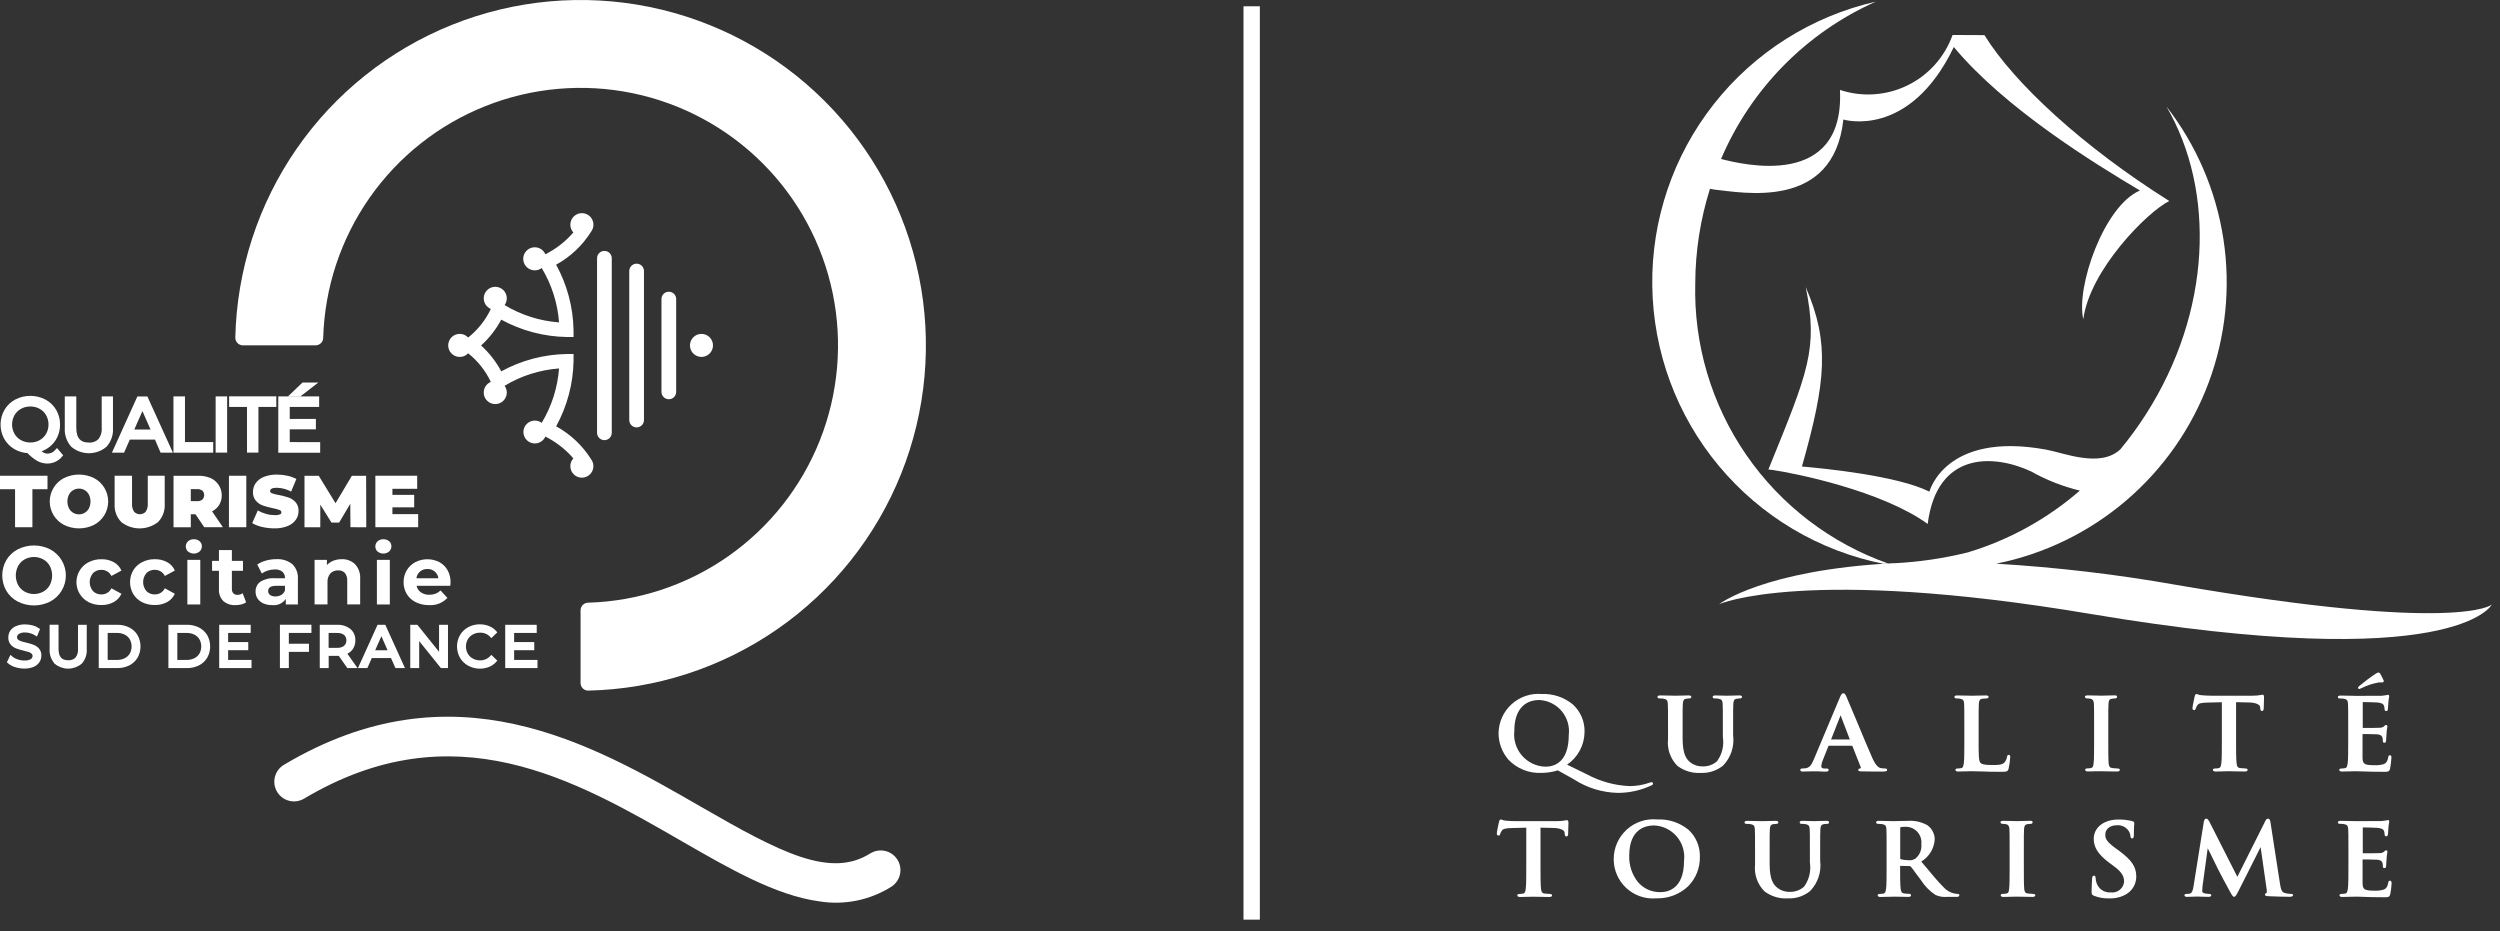 <svg width="153" height="57" viewBox="0 0 153 57" fill="none" xmlns="http://www.w3.org/2000/svg">
<rect x="0" y="0" width="153" height="57" fill="#333333" stroke="none"/>
<path d="M101.065 48.067C101.099 48.053 101.165 48.027 101.165 47.96C101.165 47.947 101.162 47.934 101.157 47.923C101.152 47.911 101.144 47.9 101.135 47.892C101.126 47.883 101.115 47.876 101.103 47.872C101.091 47.868 101.078 47.866 101.065 47.867C101.04 47.869 101.016 47.875 100.994 47.886L100.958 47.899C100.563 48.038 100.148 48.109 99.729 48.109C98.818 48.07 97.927 47.825 97.124 47.392L95.905 46.797C96.23 46.576 96.497 46.279 96.683 45.933C96.869 45.587 96.969 45.201 96.974 44.808C96.985 44.487 96.925 44.167 96.799 43.872C96.672 43.577 96.483 43.313 96.243 43.099C95.712 42.668 95.042 42.445 94.359 42.473C94.026 42.444 93.691 42.484 93.374 42.59C93.058 42.697 92.766 42.867 92.518 43.09C92.27 43.314 92.07 43.586 91.931 43.89C91.793 44.194 91.718 44.523 91.712 44.857C91.709 45.458 91.924 46.039 92.317 46.494C92.576 46.766 92.891 46.979 93.24 47.118C93.589 47.257 93.964 47.319 94.339 47.301C94.678 47.3 95.015 47.248 95.339 47.147L96.323 47.696C97.13 48.221 98.07 48.508 99.033 48.525C99.736 48.522 100.429 48.365 101.065 48.067ZM94.215 42.841C94.476 42.855 94.731 42.922 94.964 43.039C95.198 43.155 95.405 43.318 95.573 43.518C95.741 43.718 95.867 43.95 95.942 44.2C96.017 44.45 96.04 44.712 96.009 44.972C96.009 46.672 95.109 46.922 94.577 46.922C94.304 46.914 94.035 46.849 93.788 46.731C93.542 46.614 93.322 46.446 93.143 46.24C92.965 46.033 92.831 45.791 92.751 45.53C92.67 45.268 92.645 44.993 92.677 44.722C92.675 43.525 93.236 42.841 94.215 42.841Z" fill="white"/>
<path d="M106.449 42.56C106.289 42.56 106.068 42.567 105.907 42.572L105.724 42.578H105.702C105.348 42.564 105.119 42.561 104.988 42.561C104.932 42.561 104.816 42.561 104.816 42.653C104.816 42.745 104.922 42.745 104.962 42.745C105.036 42.744 105.109 42.75 105.182 42.762C105.382 42.802 105.415 42.886 105.426 43.073C105.437 43.26 105.439 43.432 105.439 44.356V45.113C105.48 45.37 105.469 45.633 105.408 45.886C105.346 46.139 105.236 46.378 105.082 46.588C104.847 46.795 104.543 46.908 104.23 46.904C103.952 46.918 103.679 46.833 103.458 46.664C103.208 46.47 102.976 46.158 102.976 45.203V44.355C102.976 43.432 102.976 43.265 102.989 43.072C103.002 42.862 103.051 42.787 103.189 42.762C103.248 42.75 103.307 42.744 103.367 42.744C103.401 42.744 103.507 42.744 103.507 42.652C103.507 42.56 103.391 42.56 103.329 42.56C103.202 42.56 103.022 42.565 102.864 42.57C102.736 42.57 102.615 42.578 102.547 42.578C102.479 42.578 102.347 42.578 102.208 42.57C102.022 42.57 101.808 42.56 101.618 42.56C101.556 42.56 101.44 42.56 101.44 42.652C101.44 42.744 101.546 42.744 101.586 42.744C101.666 42.742 101.746 42.748 101.825 42.761C102.025 42.801 102.058 42.885 102.07 43.072C102.082 43.259 102.083 43.431 102.083 44.355V45.24C102.051 45.538 102.086 45.84 102.187 46.123C102.287 46.406 102.449 46.663 102.662 46.875C103.075 47.184 103.585 47.336 104.1 47.302C104.589 47.322 105.068 47.164 105.448 46.857C105.684 46.614 105.863 46.322 105.97 46.001C106.077 45.68 106.11 45.338 106.067 45.003V44.355C106.067 43.432 106.067 43.265 106.079 43.072C106.092 42.862 106.141 42.787 106.279 42.762C106.338 42.75 106.397 42.744 106.457 42.744C106.502 42.744 106.61 42.744 106.61 42.652C106.61 42.56 106.502 42.56 106.449 42.56Z" fill="white"/>
<path d="M115.491 47.118C115.491 47.032 115.406 47.032 115.37 47.032C115.283 47.032 115.196 47.024 115.11 47.009C115.021 46.989 114.833 46.946 114.578 46.37C114.349 45.852 113.919 44.826 113.578 44.002C113.305 43.351 113.07 42.789 113.003 42.642C112.945 42.516 112.898 42.426 112.809 42.426C112.72 42.426 112.669 42.526 112.596 42.692L110.996 46.498C110.861 46.819 110.745 46.988 110.486 47.02C110.438 47.026 110.351 47.032 110.294 47.032C110.199 47.032 110.179 47.079 110.179 47.118C110.179 47.218 110.287 47.218 110.338 47.218C110.565 47.218 110.797 47.21 110.95 47.204H111.089C111.189 47.204 111.305 47.204 111.42 47.214C111.535 47.224 111.66 47.222 111.764 47.222C111.804 47.222 111.911 47.222 111.911 47.122C111.911 47.022 111.824 47.036 111.777 47.036H111.677C111.487 47.036 111.461 46.96 111.461 46.886C111.471 46.763 111.503 46.643 111.553 46.531L111.897 45.663C111.904 45.643 111.908 45.64 111.908 45.64C111.912 45.639 111.915 45.639 111.919 45.64H113.338C113.355 45.64 113.36 45.64 113.367 45.66L113.876 46.943C113.88 46.952 113.883 46.962 113.883 46.972C113.883 46.983 113.88 46.993 113.876 47.002C113.873 47.009 113.868 47.015 113.862 47.02C113.857 47.025 113.85 47.028 113.843 47.031C113.801 47.031 113.724 47.045 113.724 47.123C113.724 47.201 113.812 47.203 113.924 47.208H113.951C114.462 47.22 114.93 47.22 115.151 47.22C115.372 47.22 115.491 47.212 115.491 47.118ZM112.644 43.776L113.21 45.256H112.062L112.644 43.776Z" fill="white"/>
<path d="M122.926 47.044C122.978 46.811 123.011 46.575 123.026 46.337C123.026 46.281 123.026 46.195 122.937 46.195C122.848 46.195 122.837 46.282 122.829 46.32C122.809 46.446 122.755 46.564 122.674 46.662C122.53 46.809 122.307 46.82 121.957 46.82C121.457 46.82 121.308 46.776 121.212 46.696C121.092 46.596 121.092 46.155 121.092 45.422V44.356C121.092 43.433 121.092 43.266 121.105 43.073C121.118 42.863 121.167 42.788 121.305 42.763C121.385 42.751 121.466 42.745 121.547 42.745C121.593 42.745 121.7 42.745 121.7 42.653C121.7 42.561 121.584 42.561 121.528 42.561C121.388 42.561 121.181 42.566 120.999 42.571C120.855 42.571 120.729 42.579 120.663 42.579C120.597 42.579 120.474 42.579 120.341 42.571C120.163 42.571 119.962 42.561 119.791 42.561C119.729 42.561 119.613 42.561 119.613 42.653C119.613 42.745 119.719 42.745 119.76 42.745C119.827 42.744 119.894 42.749 119.96 42.762C120.16 42.802 120.193 42.886 120.204 43.073C120.215 43.26 120.217 43.432 120.217 44.356V45.422C120.217 45.977 120.217 46.456 120.186 46.708C120.159 46.893 120.128 46.991 120.032 47.008C119.959 47.023 119.885 47.031 119.811 47.031C119.718 47.031 119.671 47.06 119.671 47.117C119.671 47.174 119.727 47.217 119.836 47.217C119.981 47.217 120.172 47.211 120.336 47.206C120.462 47.206 120.571 47.198 120.636 47.198C120.857 47.198 121.058 47.205 121.291 47.213C121.606 47.224 121.963 47.235 122.491 47.235C122.814 47.235 122.879 47.21 122.926 47.044Z" fill="white"/>
<path d="M128.582 47.199C128.648 47.199 128.748 47.199 128.874 47.206C129.074 47.206 129.318 47.217 129.574 47.217C129.718 47.217 129.733 47.148 129.733 47.117C129.733 47.086 129.715 47.031 129.593 47.031C129.486 47.029 129.38 47.021 129.274 47.007C129.11 46.986 129.074 46.907 129.052 46.743C129.027 46.485 129.027 46.015 129.027 45.42V44.354C129.027 43.431 129.027 43.264 129.04 43.071C129.052 42.861 129.102 42.786 129.24 42.761C129.301 42.75 129.362 42.743 129.424 42.743C129.459 42.743 129.564 42.743 129.564 42.643C129.564 42.543 129.439 42.557 129.392 42.557C129.258 42.557 129.083 42.562 128.927 42.567C128.804 42.567 128.686 42.575 128.616 42.575C128.53 42.575 128.397 42.575 128.256 42.567C128.09 42.567 127.918 42.558 127.789 42.558C127.722 42.558 127.598 42.558 127.598 42.644C127.598 42.73 127.704 42.744 127.739 42.744C127.813 42.743 127.886 42.75 127.958 42.767C128.08 42.793 128.134 42.881 128.146 43.067C128.158 43.253 128.159 43.426 128.159 44.35V45.416C128.159 46.011 128.159 46.48 128.127 46.732C128.107 46.916 128.068 46.984 127.973 47.003C127.9 47.018 127.826 47.026 127.751 47.026C127.658 47.026 127.611 47.055 127.611 47.112C127.611 47.169 127.666 47.212 127.776 47.212C127.921 47.212 128.112 47.206 128.276 47.201C128.411 47.203 128.521 47.199 128.582 47.199Z" fill="white"/>
<path d="M134.275 43.459C134.355 43.459 134.375 43.383 134.382 43.359C134.403 43.287 134.437 43.219 134.482 43.159C134.562 43.046 134.689 43.012 135.069 42.999L135.977 42.976V45.422C135.977 45.977 135.977 46.456 135.946 46.708C135.924 46.908 135.881 46.992 135.792 47.008C135.719 47.023 135.645 47.031 135.57 47.031C135.477 47.031 135.43 47.06 135.43 47.117C135.43 47.174 135.486 47.217 135.596 47.217C135.741 47.217 135.932 47.211 136.096 47.206C136.222 47.206 136.331 47.198 136.396 47.198C136.461 47.198 136.573 47.198 136.696 47.205C136.896 47.205 137.139 47.216 137.396 47.216C137.54 47.216 137.555 47.147 137.555 47.116C137.555 47.085 137.537 47.03 137.415 47.03C137.308 47.028 137.202 47.02 137.096 47.006C136.939 46.986 136.896 46.892 136.88 46.712C136.848 46.453 136.848 45.974 136.848 45.419V42.973L137.612 42.99C138.051 42.999 138.312 43.11 138.325 43.29L138.331 43.358C138.331 43.423 138.342 43.513 138.439 43.513C138.521 43.513 138.53 43.421 138.539 43.382C138.539 43.3 138.544 43.147 138.55 42.999C138.55 42.866 138.559 42.741 138.559 42.68C138.559 42.619 138.559 42.515 138.47 42.515C138.446 42.517 138.422 42.521 138.399 42.527C138.221 42.563 138.04 42.58 137.859 42.577H135.34C135.14 42.577 134.896 42.565 134.707 42.546C134.64 42.541 134.574 42.524 134.513 42.497C134.487 42.483 134.458 42.475 134.429 42.473C134.351 42.473 134.329 42.563 134.316 42.617C134.306 42.654 134.181 43.217 134.181 43.322C134.179 43.361 134.179 43.459 134.275 43.459Z" fill="white"/>
<path d="M143.214 42.746C143.294 42.745 143.374 42.75 143.453 42.763C143.653 42.803 143.685 42.887 143.697 43.074C143.709 43.261 143.71 43.433 143.71 44.357V45.423C143.71 45.978 143.71 46.457 143.678 46.709C143.651 46.894 143.62 46.992 143.524 47.009C143.451 47.024 143.377 47.032 143.302 47.032C143.209 47.032 143.162 47.061 143.162 47.118C143.162 47.175 143.218 47.218 143.328 47.218C143.473 47.218 143.664 47.212 143.828 47.207C143.954 47.207 144.063 47.199 144.128 47.199C144.272 47.199 144.421 47.205 144.61 47.211C144.917 47.222 145.299 47.235 145.891 47.235C146.136 47.235 146.219 47.235 146.271 47.05C146.316 46.825 146.344 46.596 146.355 46.367C146.355 46.308 146.355 46.22 146.266 46.22C146.177 46.22 146.166 46.29 146.159 46.342C146.116 46.583 146.044 46.697 145.895 46.762C145.706 46.819 145.509 46.842 145.312 46.831C144.667 46.831 144.598 46.742 144.587 46.36C144.587 46.236 144.587 45.923 144.587 45.672V44.946C144.586 44.938 144.586 44.93 144.587 44.923C144.763 44.923 145.371 44.93 145.487 44.941C145.732 44.966 145.787 45.065 145.81 45.149C145.821 45.2 145.828 45.252 145.83 45.305C145.83 45.325 145.83 45.344 145.83 45.362C145.829 45.375 145.831 45.388 145.835 45.401C145.84 45.413 145.847 45.424 145.857 45.433C145.867 45.442 145.878 45.449 145.891 45.452C145.904 45.456 145.917 45.457 145.93 45.455C146.03 45.455 146.03 45.348 146.03 45.302C146.03 45.256 146.043 45.019 146.056 44.902C146.062 44.772 146.077 44.643 146.099 44.515C146.103 44.495 146.106 44.476 146.107 44.456C146.108 44.444 146.107 44.433 146.103 44.422C146.1 44.412 146.094 44.402 146.086 44.394C146.078 44.385 146.069 44.379 146.058 44.374C146.048 44.37 146.036 44.368 146.025 44.369C145.978 44.369 145.946 44.404 145.904 44.451L145.895 44.46C145.813 44.517 145.715 44.545 145.615 44.539C145.521 44.547 145.161 44.551 144.6 44.551C144.598 44.541 144.598 44.532 144.6 44.523V42.99C144.599 42.983 144.599 42.975 144.6 42.968C144.741 42.968 145.4 42.98 145.5 42.992C145.807 43.028 145.858 43.092 145.9 43.192C145.923 43.256 145.935 43.324 145.935 43.392C145.935 43.473 145.967 43.515 146.035 43.515C146.103 43.515 146.122 43.483 146.135 43.415C146.148 43.347 146.152 43.239 146.159 43.137C146.159 43.08 146.166 43.037 146.168 43.011C146.174 42.899 146.188 42.787 146.21 42.677C146.215 42.656 146.218 42.634 146.219 42.613C146.219 42.529 146.166 42.52 146.143 42.52C146.117 42.521 146.092 42.526 146.068 42.535L146.033 42.545C145.976 42.558 145.851 42.572 145.763 42.581C145.656 42.586 144.618 42.587 144.176 42.587C144.101 42.587 143.988 42.587 143.856 42.58C143.678 42.575 143.456 42.569 143.256 42.569C143.194 42.569 143.078 42.569 143.078 42.661C143.078 42.753 143.173 42.746 143.214 42.746Z" fill="white"/>
<path d="M144.39 42.169C144.42 42.163 144.449 42.152 144.475 42.136L144.514 42.117C144.854 41.947 145.216 41.828 145.59 41.763C145.649 41.757 145.709 41.757 145.769 41.763H145.802C145.817 41.764 145.831 41.761 145.844 41.754C145.858 41.748 145.869 41.738 145.877 41.726C145.885 41.708 145.889 41.689 145.887 41.669C145.885 41.65 145.878 41.632 145.867 41.616C145.784 41.437 145.729 41.331 145.682 41.251C145.651 41.197 145.628 41.159 145.56 41.159C145.506 41.166 145.454 41.187 145.411 41.22C145.054 41.456 144.711 41.712 144.382 41.987C144.344 42.023 144.312 42.053 144.312 42.094C144.313 42.114 144.321 42.133 144.336 42.147C144.35 42.161 144.37 42.169 144.39 42.169Z" fill="white"/>
<path d="M95.895 50.193C95.871 50.194 95.847 50.198 95.824 50.204C95.646 50.24 95.465 50.257 95.284 50.254H92.764C92.564 50.254 92.32 50.243 92.131 50.224C92.064 50.219 91.999 50.202 91.938 50.175C91.912 50.161 91.883 50.153 91.854 50.151C91.775 50.151 91.754 50.242 91.74 50.295C91.73 50.332 91.605 50.895 91.605 51.001C91.605 51.038 91.605 51.137 91.705 51.137C91.805 51.137 91.805 51.061 91.812 51.037C91.833 50.965 91.867 50.897 91.912 50.837C91.993 50.724 92.119 50.69 92.499 50.677L93.408 50.654V53.099C93.408 53.654 93.408 54.133 93.376 54.385C93.355 54.585 93.311 54.669 93.222 54.685C93.149 54.701 93.075 54.709 93 54.709C92.907 54.709 92.86 54.738 92.86 54.796C92.86 54.854 92.916 54.896 93.026 54.896C93.171 54.896 93.362 54.891 93.526 54.885C93.653 54.885 93.762 54.878 93.826 54.878C93.89 54.878 94.003 54.878 94.126 54.884C94.326 54.89 94.569 54.896 94.826 54.896C94.969 54.896 94.985 54.827 94.985 54.796C94.985 54.765 94.967 54.709 94.845 54.709C94.738 54.707 94.632 54.699 94.526 54.685C94.369 54.665 94.326 54.57 94.311 54.391C94.279 54.132 94.279 53.653 94.279 53.098V50.653L95.042 50.67C95.481 50.679 95.742 50.79 95.756 50.97L95.762 51.037C95.767 51.102 95.773 51.193 95.87 51.193C95.952 51.193 95.961 51.101 95.97 51.062C95.97 50.98 95.975 50.826 95.98 50.678C95.98 50.545 95.989 50.42 95.989 50.359C95.989 50.298 95.984 50.193 95.895 50.193Z" fill="white"/>
<path d="M103.325 50.773C102.789 50.34 102.113 50.119 101.425 50.15C101.088 50.117 100.748 50.156 100.427 50.262C100.106 50.369 99.81 50.541 99.559 50.768C99.308 50.996 99.108 51.273 98.97 51.582C98.832 51.891 98.76 52.225 98.759 52.564C98.756 52.898 98.823 53.229 98.954 53.535C99.087 53.842 99.281 54.118 99.526 54.345C99.771 54.572 100.06 54.746 100.376 54.855C100.691 54.964 101.026 55.006 101.359 54.978C101.716 54.99 102.073 54.932 102.407 54.806C102.742 54.68 103.048 54.489 103.309 54.245C103.543 54.01 103.728 53.731 103.852 53.423C103.976 53.116 104.038 52.786 104.032 52.455C104.043 52.14 103.986 51.826 103.864 51.536C103.742 51.245 103.558 50.985 103.325 50.773ZM101.625 54.599C101.357 54.606 101.091 54.551 100.847 54.44C100.604 54.328 100.389 54.162 100.219 53.955C99.873 53.503 99.692 52.945 99.709 52.376C99.709 50.759 100.666 50.517 101.236 50.517C101.502 50.529 101.762 50.595 102 50.713C102.239 50.83 102.45 50.995 102.622 51.198C102.793 51.401 102.921 51.638 102.997 51.893C103.072 52.147 103.095 52.415 103.062 52.679C103.064 54.412 102.058 54.599 101.625 54.599Z" fill="white"/>
<path d="M111.772 50.235C111.612 50.235 111.391 50.243 111.229 50.248L111.046 50.253H111.028C110.674 50.239 110.444 50.236 110.314 50.236C110.258 50.236 110.142 50.236 110.142 50.329C110.142 50.422 110.248 50.422 110.288 50.422C110.362 50.421 110.435 50.427 110.508 50.439C110.708 50.478 110.741 50.563 110.753 50.749C110.765 50.935 110.765 51.108 110.765 52.032V52.789C110.806 53.046 110.795 53.309 110.734 53.562C110.673 53.816 110.562 54.054 110.408 54.265C110.173 54.473 109.869 54.586 109.556 54.582C109.278 54.596 109.005 54.51 108.784 54.341C108.534 54.146 108.302 53.835 108.302 52.88V52.032C108.302 51.109 108.302 50.942 108.315 50.75C108.327 50.54 108.377 50.465 108.515 50.439C108.574 50.428 108.633 50.422 108.693 50.422C108.728 50.422 108.833 50.422 108.833 50.329C108.833 50.236 108.717 50.236 108.655 50.236C108.528 50.236 108.348 50.242 108.19 50.247C108.062 50.247 107.941 50.255 107.873 50.255C107.805 50.255 107.673 50.255 107.534 50.248C107.348 50.243 107.134 50.237 106.944 50.237C106.882 50.237 106.766 50.237 106.766 50.33C106.766 50.423 106.872 50.423 106.912 50.423C106.992 50.421 107.073 50.426 107.152 50.44C107.352 50.479 107.385 50.564 107.396 50.75C107.407 50.936 107.409 51.109 107.409 52.033V52.918C107.377 53.216 107.413 53.518 107.513 53.801C107.614 54.084 107.776 54.341 107.989 54.553C108.402 54.862 108.912 55.014 109.427 54.98C109.916 55.001 110.395 54.843 110.775 54.535C111.011 54.292 111.19 54 111.297 53.679C111.404 53.358 111.437 53.017 111.394 52.681V52.033C111.394 51.11 111.394 50.943 111.407 50.751C111.419 50.541 111.469 50.466 111.607 50.44C111.666 50.428 111.725 50.423 111.785 50.423C111.831 50.423 111.938 50.423 111.938 50.33C111.938 50.237 111.828 50.235 111.772 50.235Z" fill="white"/>
<path d="M119.806 54.707C119.748 54.706 119.691 54.7 119.634 54.689H119.624C119.358 54.633 119.118 54.492 118.938 54.289C118.614 53.966 118.246 53.524 117.781 52.964L117.581 52.728C117.819 52.585 118.018 52.386 118.162 52.148C118.305 51.911 118.389 51.642 118.405 51.365C118.403 51.196 118.361 51.03 118.283 50.88C118.205 50.73 118.093 50.601 117.955 50.503C117.592 50.301 117.178 50.208 116.764 50.236C116.664 50.236 116.505 50.236 116.334 50.245C116.163 50.254 115.977 50.254 115.868 50.254C115.817 50.254 115.727 50.254 115.613 50.248C115.43 50.242 115.203 50.236 114.996 50.236C114.934 50.236 114.818 50.236 114.818 50.329C114.818 50.422 114.924 50.422 114.964 50.422C115.044 50.42 115.125 50.426 115.204 50.439C115.404 50.478 115.437 50.563 115.448 50.749C115.459 50.935 115.46 51.108 115.46 52.032V53.098C115.46 53.653 115.46 54.132 115.429 54.384C115.402 54.569 115.371 54.666 115.275 54.684C115.202 54.7 115.128 54.708 115.053 54.708C114.96 54.708 114.913 54.737 114.913 54.795C114.913 54.853 114.969 54.895 115.079 54.895C115.23 54.895 115.434 54.889 115.597 54.883C115.709 54.883 115.806 54.877 115.855 54.877H116.06C116.253 54.877 116.545 54.89 116.79 54.89C116.9 54.89 116.955 54.857 116.955 54.79C116.955 54.748 116.925 54.703 116.841 54.703C116.757 54.703 116.626 54.691 116.534 54.679C116.377 54.659 116.334 54.562 116.319 54.379C116.287 54.125 116.287 53.644 116.287 53.086V53.001C116.286 52.998 116.286 52.995 116.287 52.992H116.299L116.852 53.003C116.868 53 116.884 53.002 116.899 53.007C116.914 53.012 116.928 53.021 116.939 53.033C116.986 53.085 117.104 53.244 117.239 53.433L117.566 53.87C117.794 54.229 118.095 54.536 118.451 54.77C118.67 54.869 118.911 54.91 119.151 54.889H119.751C119.794 54.889 119.91 54.889 119.91 54.789C119.924 54.753 119.89 54.707 119.806 54.707ZM117.585 51.666C117.603 51.83 117.579 51.997 117.516 52.15C117.454 52.303 117.354 52.439 117.226 52.544C117.1 52.628 116.947 52.664 116.796 52.644C116.637 52.646 116.478 52.627 116.324 52.585C116.304 52.577 116.293 52.573 116.293 52.513V50.671C116.293 50.632 116.3 50.629 116.323 50.623C116.431 50.602 116.54 50.595 116.65 50.6C116.784 50.601 116.916 50.631 117.038 50.687C117.159 50.743 117.268 50.824 117.356 50.924C117.444 51.025 117.51 51.143 117.55 51.271C117.589 51.399 117.601 51.534 117.585 51.667V51.666Z" fill="white"/>
<path d="M124.424 54.707C124.317 54.705 124.211 54.697 124.105 54.683C123.941 54.662 123.905 54.578 123.884 54.419C123.859 54.161 123.859 53.691 123.859 53.096V52.031C123.859 51.108 123.859 50.941 123.872 50.749C123.884 50.539 123.934 50.464 124.072 50.438C124.133 50.427 124.194 50.421 124.256 50.421C124.291 50.421 124.396 50.421 124.396 50.321C124.396 50.221 124.271 50.234 124.224 50.234C124.09 50.234 123.914 50.24 123.759 50.245C123.635 50.245 123.518 50.253 123.448 50.253C123.378 50.253 123.229 50.253 123.088 50.245C122.922 50.24 122.75 50.235 122.621 50.235C122.555 50.235 122.43 50.235 122.43 50.322C122.43 50.409 122.535 50.422 122.57 50.422C122.644 50.42 122.717 50.428 122.789 50.445C122.911 50.472 122.966 50.56 122.977 50.745C122.988 50.93 122.989 51.104 122.989 52.028V53.094C122.989 53.689 122.989 54.158 122.958 54.411C122.938 54.595 122.9 54.663 122.805 54.681C122.732 54.697 122.658 54.705 122.583 54.705C122.49 54.705 122.443 54.734 122.443 54.792C122.443 54.85 122.499 54.892 122.608 54.892C122.754 54.892 122.944 54.887 123.108 54.881C123.234 54.881 123.343 54.874 123.408 54.874C123.473 54.874 123.574 54.874 123.7 54.879C123.9 54.885 124.144 54.891 124.4 54.891C124.543 54.891 124.559 54.822 124.559 54.791C124.559 54.76 124.546 54.707 124.424 54.707Z" fill="white"/>
<path d="M129.68 52.061L129.501 51.933C128.944 51.533 128.843 51.333 128.843 51.091C128.843 50.735 129.125 50.505 129.562 50.505C129.687 50.495 129.813 50.516 129.929 50.566C130.044 50.615 130.146 50.692 130.226 50.789C130.315 50.895 130.37 51.026 130.383 51.164C130.383 51.286 130.438 51.311 130.483 51.311C130.592 51.311 130.592 51.173 130.592 51.091C130.592 50.757 130.604 50.574 130.612 50.465C130.612 50.421 130.618 50.389 130.618 50.365C130.618 50.28 130.531 50.265 130.498 50.255C130.219 50.184 129.932 50.15 129.644 50.155C128.756 50.155 128.136 50.642 128.136 51.339C128.136 51.867 128.422 52.306 129.093 52.806L129.386 53.024C129.891 53.395 129.995 53.667 129.995 53.963C129.986 54.06 129.957 54.154 129.911 54.24C129.865 54.325 129.802 54.401 129.726 54.462C129.65 54.523 129.562 54.568 129.469 54.594C129.375 54.621 129.277 54.628 129.18 54.616C128.99 54.631 128.8 54.581 128.641 54.475C128.483 54.369 128.365 54.212 128.306 54.031C128.275 53.934 128.256 53.833 128.25 53.731C128.25 53.637 128.216 53.59 128.15 53.59C128.05 53.59 128.039 53.73 128.035 53.783V53.804C128.027 53.93 128.005 54.265 128.005 54.579C128.005 54.726 128.032 54.772 128.149 54.82C128.449 54.938 128.77 54.993 129.092 54.981C129.453 54.995 129.811 54.907 130.124 54.727C130.313 54.616 130.47 54.457 130.578 54.266C130.686 54.075 130.742 53.859 130.74 53.64C130.739 53.05 130.462 52.638 129.68 52.061Z" fill="white"/>
<path d="M140.2 54.707C140.07 54.707 139.941 54.687 139.817 54.648C139.659 54.603 139.592 54.467 139.532 54.067L138.953 50.322C138.945 50.267 138.92 50.102 138.801 50.102C138.711 50.102 138.663 50.188 138.626 50.269L136.926 53.661L135.226 50.31C135.142 50.15 135.094 50.102 135.02 50.102C134.969 50.102 134.903 50.134 134.874 50.29L134.244 54.242C134.211 54.457 134.16 54.659 134.013 54.69C133.953 54.702 133.891 54.708 133.83 54.707C133.737 54.707 133.69 54.734 133.69 54.787C133.69 54.853 133.741 54.887 133.842 54.887C133.958 54.887 134.105 54.882 134.235 54.876C134.335 54.876 134.421 54.869 134.473 54.869C134.525 54.869 134.591 54.869 134.673 54.875C134.808 54.881 134.973 54.887 135.138 54.887C135.2 54.887 135.329 54.887 135.329 54.787C135.329 54.763 135.316 54.707 135.195 54.707C135.108 54.706 135.021 54.696 134.936 54.677C134.793 54.645 134.775 54.577 134.775 54.52C134.776 54.426 134.782 54.333 134.794 54.24C134.794 54.24 135.055 52.334 135.113 51.912L135.379 52.45C135.546 52.788 135.705 53.108 135.739 53.185C135.815 53.353 136.31 54.267 136.472 54.563L136.492 54.599C136.592 54.783 136.652 54.885 136.728 54.885C136.804 54.885 136.851 54.809 136.997 54.526L138.35 51.843L138.72 54.429C138.749 54.616 138.714 54.648 138.714 54.648C138.681 54.661 138.614 54.687 138.614 54.748C138.614 54.828 138.714 54.843 138.834 54.848C139.086 54.866 139.963 54.884 140.134 54.884C140.305 54.884 140.334 54.818 140.334 54.784C140.34 54.707 140.242 54.707 140.2 54.707Z" fill="white"/>
<path d="M146.268 53.897C146.184 53.897 146.168 53.967 146.161 54.019C146.118 54.26 146.046 54.374 145.897 54.439C145.708 54.496 145.511 54.52 145.314 54.509C144.669 54.509 144.6 54.42 144.589 54.036C144.589 53.912 144.589 53.599 144.589 53.348V52.619C144.588 52.611 144.588 52.604 144.589 52.597C144.765 52.597 145.373 52.604 145.489 52.615C145.734 52.64 145.789 52.739 145.812 52.823C145.823 52.874 145.83 52.926 145.832 52.978C145.832 52.998 145.832 53.017 145.832 53.035C145.831 53.048 145.833 53.061 145.838 53.073C145.842 53.085 145.85 53.096 145.859 53.105C145.869 53.114 145.881 53.121 145.893 53.124C145.906 53.128 145.919 53.129 145.932 53.127C146.032 53.127 146.032 53.019 146.032 52.973C146.032 52.927 146.045 52.69 146.058 52.573C146.064 52.443 146.079 52.314 146.101 52.187C146.105 52.167 146.108 52.147 146.109 52.127C146.11 52.115 146.109 52.104 146.106 52.093C146.102 52.082 146.096 52.072 146.088 52.064C146.081 52.056 146.071 52.049 146.06 52.045C146.05 52.041 146.038 52.039 146.027 52.04C145.98 52.04 145.948 52.075 145.906 52.122L145.897 52.131C145.815 52.188 145.717 52.216 145.617 52.21C145.523 52.217 145.163 52.222 144.602 52.222C144.6 52.212 144.6 52.203 144.602 52.194V50.661C144.6 50.654 144.6 50.646 144.602 50.639C144.743 50.639 145.402 50.652 145.502 50.664C145.809 50.699 145.86 50.764 145.902 50.858C145.925 50.922 145.937 50.99 145.937 51.058C145.937 51.14 145.969 51.182 146.037 51.182C146.105 51.182 146.124 51.149 146.137 51.082C146.15 51.015 146.154 50.906 146.161 50.804C146.161 50.748 146.168 50.699 146.17 50.678C146.176 50.566 146.19 50.455 146.212 50.345C146.217 50.323 146.22 50.302 146.221 50.28C146.221 50.197 146.168 50.187 146.145 50.187C146.119 50.188 146.094 50.194 146.07 50.203L146.035 50.212C145.946 50.228 145.856 50.24 145.765 50.248C145.658 50.253 144.62 50.254 144.178 50.254C144.103 50.254 143.99 50.254 143.858 50.247C143.68 50.242 143.458 50.235 143.258 50.235C143.196 50.235 143.08 50.235 143.08 50.328C143.08 50.421 143.186 50.421 143.227 50.421C143.307 50.419 143.387 50.425 143.466 50.438C143.666 50.477 143.698 50.562 143.71 50.748C143.722 50.934 143.723 51.107 143.723 52.031V53.097C143.723 53.652 143.723 54.131 143.691 54.383C143.664 54.568 143.633 54.665 143.537 54.683C143.464 54.699 143.39 54.707 143.315 54.707C143.222 54.707 143.175 54.736 143.175 54.794C143.175 54.852 143.231 54.894 143.341 54.894C143.486 54.894 143.677 54.889 143.841 54.883C143.967 54.883 144.076 54.876 144.141 54.876C144.285 54.876 144.434 54.876 144.623 54.887C144.93 54.898 145.312 54.912 145.904 54.912C146.149 54.912 146.232 54.912 146.284 54.726C146.329 54.501 146.357 54.272 146.368 54.043C146.356 53.984 146.356 53.897 146.268 53.897Z" fill="white"/>
<path d="M133.202 35.798C129.551 35.151 125.866 34.717 122.165 34.498C125.097 33.911 127.831 32.584 130.107 30.645C132.383 28.705 134.126 26.215 135.17 23.413C136.214 20.61 136.525 17.588 136.073 14.631C135.621 11.675 134.422 8.883 132.588 6.521C135.609 11.712 135.332 19.094 131.335 25.348C130.858 26.094 130.335 26.811 129.77 27.494C128.548 28.656 126.323 27.718 125.218 27.516C119.035 26.388 118.079 30.089 118.079 30.089C116.11 29.105 111.607 28.666 110.279 28.551C111.753 23.332 111.986 20.984 110.511 17.571C111.277 21.371 110.671 22.715 108.225 28.733L108.504 28.765C109.86 28.965 115.15 30.025 117.975 32.065C118.536 27.639 121.975 27.772 124.302 28.851C125.238 29.378 126.243 29.773 127.288 30.024C125.295 31.756 122.957 33.045 120.429 33.807C118.963 34.17 117.465 34.391 115.957 34.469H115.91H115.853C107.926 34.881 105.206 36.977 105.206 36.977C105.206 36.977 110.465 34.636 127.934 37.572C150.311 41.333 152.499 37.001 152.499 37.001C152.499 37.001 150.534 38.779 133.202 35.798Z" fill="white"/>
<path d="M115.287 34.509L115.572 34.492C112.04 33.25 108.992 30.919 106.868 27.836C104.744 24.752 103.652 21.075 103.75 17.332C103.757 15.371 104.061 13.423 104.65 11.553L104.933 11.605C106.596 11.768 112.216 12.925 112.814 7.315C112.814 7.315 116.844 8.552 119.574 2.878C122.696 6.631 128.153 9.99 130.964 11.658C128.751 12.606 127.036 17.594 127.499 19.538C127.884 16.538 131.399 12.977 132.759 12.301C127.508 9.001 123.278 5.113 121.448 2.15L119.497 2.141C119.016 3.491 118.025 4.599 116.736 5.227C115.448 5.855 113.965 5.954 112.605 5.503C112.905 11.622 106.605 10.061 105.329 9.729C107.158 5.437 110.544 1.996 114.806 0.099C110.877 0.993 107.373 3.209 104.882 6.376C102.391 9.543 101.062 13.47 101.119 17.499C101.175 21.529 102.613 25.416 105.193 28.512C107.772 31.609 111.336 33.725 115.289 34.509H115.287Z" fill="white"/>
<path d="M53.292 52.21C50.828 53.793 47.745 52.167 42.918 49.385C36.154 45.485 27.736 40.636 17.376 46.806C17.24 46.887 17.122 46.994 17.027 47.12C16.932 47.247 16.864 47.392 16.825 47.545C16.786 47.698 16.778 47.858 16.8 48.014C16.823 48.171 16.877 48.321 16.957 48.457C17.038 48.593 17.145 48.712 17.272 48.806C17.399 48.901 17.543 48.97 17.697 49.008C17.85 49.047 18.009 49.056 18.166 49.033C18.323 49.01 18.473 48.957 18.609 48.876C27.755 43.43 35.171 47.702 41.714 51.476C44.643 53.164 47.47 54.793 50.114 55.159C51.669 55.418 53.265 55.091 54.592 54.24C54.847 54.061 55.023 53.791 55.083 53.486C55.144 53.181 55.084 52.864 54.916 52.602C54.748 52.34 54.485 52.153 54.182 52.081C53.88 52.008 53.56 52.055 53.292 52.213V52.21Z" fill="white"/>
<path d="M36.988 15.356C36.929 15.356 36.871 15.367 36.816 15.39C36.762 15.413 36.712 15.446 36.671 15.487C36.629 15.529 36.596 15.579 36.574 15.633C36.551 15.688 36.54 15.746 36.54 15.805V26.488C36.54 26.607 36.587 26.722 36.672 26.806C36.756 26.89 36.871 26.938 36.99 26.938C37.109 26.938 37.224 26.89 37.308 26.806C37.393 26.722 37.44 26.607 37.44 26.488V15.805C37.44 15.745 37.428 15.687 37.406 15.632C37.383 15.577 37.35 15.528 37.308 15.486C37.266 15.444 37.216 15.411 37.161 15.389C37.106 15.367 37.047 15.355 36.988 15.356Z" fill="white"/>
<path d="M38.959 16.137C38.84 16.137 38.726 16.184 38.642 16.268C38.558 16.352 38.511 16.466 38.511 16.585V25.708C38.511 25.827 38.558 25.942 38.643 26.026C38.727 26.11 38.842 26.158 38.961 26.158C39.08 26.158 39.195 26.11 39.279 26.026C39.364 25.942 39.411 25.827 39.411 25.708V16.585C39.411 16.526 39.399 16.467 39.377 16.412C39.354 16.358 39.32 16.308 39.278 16.267C39.236 16.225 39.187 16.192 39.132 16.17C39.077 16.147 39.018 16.136 38.959 16.137Z" fill="white"/>
<path d="M40.93 17.854C40.811 17.854 40.697 17.901 40.613 17.985C40.529 18.069 40.482 18.183 40.482 18.302V23.984C40.482 24.103 40.529 24.218 40.614 24.302C40.698 24.386 40.813 24.434 40.932 24.434C41.051 24.434 41.166 24.386 41.25 24.302C41.335 24.218 41.382 24.103 41.382 23.984V18.302C41.382 18.243 41.37 18.184 41.347 18.129C41.325 18.075 41.291 18.025 41.249 17.984C41.207 17.942 41.157 17.909 41.103 17.887C41.048 17.864 40.989 17.853 40.93 17.854Z" fill="white"/>
<path d="M42.93 21.844C43.319 21.844 43.635 21.528 43.635 21.139C43.635 20.749 43.319 20.434 42.93 20.434C42.541 20.434 42.225 20.749 42.225 21.139C42.225 21.528 42.541 21.844 42.93 21.844Z" fill="white"/>
<path d="M36.185 14.163C36.263 14.055 36.309 13.926 36.317 13.793C36.325 13.66 36.295 13.527 36.231 13.411C36.167 13.294 36.071 13.197 35.954 13.133C35.837 13.068 35.705 13.038 35.571 13.046C35.438 13.053 35.31 13.098 35.202 13.176C35.093 13.254 35.009 13.36 34.958 13.484C34.908 13.607 34.894 13.742 34.917 13.874C34.94 14.005 35 14.127 35.09 14.226C34.612 14.779 34.03 15.233 33.377 15.562C33.319 15.427 33.221 15.313 33.095 15.236C32.97 15.16 32.824 15.124 32.677 15.135C32.531 15.146 32.391 15.201 32.278 15.295C32.165 15.389 32.083 15.515 32.046 15.658C32.008 15.8 32.015 15.95 32.067 16.087C32.118 16.225 32.212 16.343 32.334 16.425C32.456 16.507 32.6 16.549 32.747 16.545C32.894 16.541 33.036 16.491 33.153 16.403C33.762 17.414 34.126 18.554 34.215 19.731C33.036 19.644 31.895 19.281 30.882 18.671C30.968 18.552 31.015 18.41 31.016 18.264C31.017 18.117 30.973 17.974 30.889 17.854C30.805 17.734 30.686 17.643 30.549 17.594C30.411 17.544 30.261 17.539 30.12 17.579C29.979 17.618 29.854 17.701 29.762 17.815C29.67 17.929 29.616 18.068 29.607 18.214C29.598 18.36 29.635 18.506 29.712 18.63C29.79 18.754 29.904 18.851 30.039 18.908C29.717 19.59 29.242 20.189 28.65 20.658C28.553 20.554 28.428 20.483 28.29 20.451C28.152 20.42 28.008 20.432 27.876 20.483C27.745 20.535 27.632 20.626 27.552 20.743C27.473 20.86 27.43 20.998 27.43 21.139C27.43 21.281 27.473 21.419 27.552 21.536C27.632 21.653 27.745 21.743 27.876 21.795C28.008 21.847 28.152 21.858 28.29 21.827C28.428 21.796 28.553 21.724 28.65 21.621C29.242 22.09 29.717 22.689 30.038 23.372C29.903 23.428 29.788 23.525 29.711 23.65C29.633 23.774 29.596 23.92 29.605 24.066C29.614 24.212 29.668 24.352 29.76 24.467C29.852 24.581 29.977 24.663 30.119 24.703C30.26 24.743 30.41 24.738 30.548 24.688C30.686 24.639 30.805 24.547 30.889 24.427C30.973 24.307 31.017 24.163 31.016 24.017C31.014 23.87 30.967 23.727 30.881 23.609C31.893 22.999 33.035 22.636 34.214 22.549C34.126 23.726 33.762 24.867 33.152 25.878C33.035 25.791 32.895 25.743 32.749 25.739C32.604 25.736 32.462 25.778 32.341 25.86C32.221 25.941 32.129 26.058 32.078 26.194C32.027 26.331 32.02 26.479 32.057 26.619C32.095 26.76 32.175 26.885 32.287 26.978C32.399 27.071 32.537 27.126 32.682 27.137C32.827 27.148 32.971 27.113 33.096 27.038C33.22 26.963 33.318 26.851 33.376 26.718C34.03 27.045 34.612 27.499 35.089 28.054C34.999 28.152 34.94 28.274 34.916 28.405C34.893 28.536 34.907 28.671 34.958 28.795C35.008 28.918 35.092 29.024 35.201 29.102C35.309 29.179 35.437 29.224 35.57 29.232C35.703 29.24 35.835 29.209 35.952 29.145C36.068 29.081 36.164 28.985 36.228 28.868C36.292 28.751 36.322 28.619 36.314 28.486C36.306 28.353 36.261 28.225 36.183 28.117C35.653 27.269 34.913 26.571 34.036 26.091C34.709 24.863 35.075 23.491 35.102 22.091V21.666H34.677C33.277 21.69 31.905 22.055 30.677 22.727C30.359 22.132 29.941 21.597 29.442 21.144C29.941 20.691 30.358 20.156 30.676 19.563C31.904 20.235 33.276 20.599 34.676 20.624H35.101V20.199C35.074 18.799 34.708 17.426 34.035 16.199C34.914 15.716 35.655 15.015 36.185 14.163Z" fill="white"/>
<path d="M1.083 36.815C0.795 36.664 0.555 36.437 0.388 36.158C0.224 35.872 0.137 35.547 0.137 35.217C0.137 34.887 0.224 34.563 0.388 34.277C0.555 33.998 0.796 33.772 1.083 33.621C1.391 33.464 1.732 33.383 2.078 33.383C2.424 33.383 2.765 33.464 3.073 33.621C3.362 33.775 3.604 34.005 3.773 34.287C3.942 34.568 4.031 34.89 4.031 35.218C4.031 35.546 3.942 35.868 3.773 36.149C3.604 36.43 3.362 36.66 3.073 36.815C2.765 36.971 2.424 37.053 2.078 37.053C1.732 37.053 1.391 36.971 1.083 36.815ZM2.647 36.209C2.815 36.115 2.953 35.977 3.047 35.809C3.142 35.627 3.191 35.425 3.191 35.221C3.191 35.016 3.142 34.814 3.047 34.633C2.953 34.465 2.815 34.326 2.647 34.233C2.473 34.138 2.277 34.088 2.079 34.088C1.881 34.088 1.685 34.138 1.511 34.233C1.343 34.326 1.205 34.465 1.111 34.633C1.016 34.814 0.967 35.016 0.967 35.221C0.967 35.425 1.016 35.627 1.111 35.809C1.204 35.977 1.343 36.115 1.511 36.209C1.685 36.304 1.881 36.353 2.079 36.353C2.277 36.353 2.473 36.304 2.647 36.209Z" fill="white"/>
<path d="M5.427 36.854C5.203 36.741 5.016 36.568 4.885 36.354C4.785 36.192 4.719 36.012 4.692 35.824C4.665 35.635 4.678 35.444 4.729 35.26C4.78 35.077 4.868 34.907 4.988 34.759C5.108 34.612 5.258 34.491 5.427 34.405C5.67 34.282 5.938 34.22 6.21 34.225C6.472 34.219 6.732 34.281 6.963 34.405C7.172 34.519 7.337 34.7 7.432 34.919L6.819 35.249C6.763 35.134 6.675 35.038 6.567 34.972C6.458 34.906 6.332 34.871 6.205 34.874C6.111 34.87 6.016 34.886 5.928 34.921C5.84 34.955 5.76 35.007 5.693 35.074C5.562 35.228 5.49 35.424 5.49 35.626C5.49 35.829 5.562 36.024 5.693 36.179C5.76 36.245 5.84 36.297 5.928 36.332C6.016 36.366 6.111 36.382 6.205 36.379C6.333 36.382 6.458 36.348 6.567 36.282C6.676 36.215 6.764 36.119 6.819 36.004L7.432 36.339C7.335 36.554 7.17 36.732 6.963 36.846C6.732 36.971 6.473 37.034 6.21 37.028C5.939 37.034 5.67 36.974 5.427 36.854Z" fill="white"/>
<path d="M8.696 36.854C8.472 36.741 8.285 36.568 8.154 36.354C8.026 36.133 7.959 35.883 7.959 35.629C7.959 35.374 8.026 35.124 8.154 34.904C8.285 34.69 8.472 34.517 8.696 34.404C8.939 34.281 9.207 34.219 9.479 34.224C9.741 34.218 10.001 34.28 10.232 34.404C10.441 34.518 10.606 34.699 10.701 34.918L10.088 35.248C10.032 35.133 9.944 35.037 9.836 34.971C9.727 34.905 9.601 34.87 9.474 34.873C9.38 34.869 9.285 34.886 9.197 34.92C9.109 34.954 9.029 35.006 8.962 35.073C8.831 35.227 8.759 35.423 8.759 35.625C8.759 35.828 8.831 36.023 8.962 36.178C9.029 36.244 9.109 36.296 9.197 36.331C9.285 36.365 9.38 36.381 9.474 36.378C9.602 36.381 9.727 36.347 9.836 36.281C9.945 36.214 10.033 36.118 10.088 36.003L10.701 36.338C10.604 36.553 10.439 36.731 10.232 36.845C10.001 36.97 9.742 37.033 9.479 37.027C9.208 37.033 8.939 36.974 8.696 36.854Z" fill="white"/>
<path d="M11.507 33.758C11.464 33.718 11.429 33.669 11.406 33.615C11.382 33.561 11.37 33.502 11.37 33.443C11.37 33.384 11.382 33.326 11.406 33.272C11.429 33.218 11.464 33.169 11.507 33.129C11.604 33.042 11.732 32.996 11.862 33.002C11.992 32.996 12.118 33.04 12.217 33.124C12.26 33.161 12.295 33.207 12.319 33.259C12.342 33.31 12.354 33.367 12.354 33.424C12.356 33.485 12.344 33.546 12.321 33.602C12.297 33.658 12.262 33.709 12.217 33.751C12.117 33.834 11.992 33.879 11.862 33.879C11.732 33.879 11.607 33.834 11.507 33.751V33.758ZM11.466 34.265H12.257V36.992H11.467L11.466 34.265Z" fill="white"/>
<path d="M15.062 36.861C14.976 36.922 14.879 36.966 14.776 36.99C14.659 37.019 14.539 37.033 14.419 37.033C14.145 37.05 13.876 36.962 13.666 36.785C13.573 36.689 13.501 36.574 13.455 36.448C13.409 36.322 13.39 36.188 13.4 36.055V34.935H12.979V34.327H13.4V33.663H14.191V34.327H14.87V34.935H14.191V36.045C14.185 36.142 14.217 36.237 14.28 36.311C14.313 36.343 14.352 36.368 14.396 36.384C14.439 36.401 14.485 36.407 14.531 36.405C14.646 36.408 14.758 36.373 14.85 36.305L15.062 36.861Z" fill="white"/>
<path d="M17.891 34.527C18.01 34.645 18.103 34.787 18.161 34.944C18.22 35.101 18.244 35.27 18.231 35.437V36.993H17.491V36.653C17.401 36.786 17.275 36.892 17.129 36.959C16.982 37.026 16.82 37.051 16.66 37.033C16.473 37.037 16.287 37.001 16.115 36.927C15.972 36.864 15.85 36.763 15.763 36.633C15.681 36.506 15.639 36.358 15.641 36.207C15.636 36.091 15.66 35.976 15.71 35.871C15.759 35.767 15.834 35.676 15.927 35.607C16.191 35.442 16.501 35.365 16.811 35.389H17.44C17.445 35.315 17.434 35.24 17.407 35.171C17.38 35.102 17.337 35.04 17.283 34.989C17.148 34.886 16.981 34.837 16.812 34.85C16.667 34.85 16.522 34.873 16.384 34.918C16.255 34.958 16.134 35.02 16.027 35.103L15.743 34.551C15.906 34.439 16.087 34.357 16.278 34.307C16.487 34.249 16.702 34.22 16.919 34.221C17.27 34.199 17.616 34.308 17.891 34.527ZM17.217 36.408C17.322 36.345 17.401 36.247 17.44 36.132V35.853H16.897C16.572 35.853 16.41 35.959 16.41 36.172C16.408 36.219 16.418 36.265 16.439 36.307C16.46 36.349 16.491 36.386 16.529 36.413C16.625 36.477 16.74 36.508 16.856 36.502C16.983 36.504 17.108 36.471 17.217 36.407V36.408Z" fill="white"/>
<path d="M21.73 34.529C21.84 34.65 21.925 34.792 21.979 34.947C22.032 35.101 22.054 35.265 22.042 35.429V36.991H21.251V35.551C21.264 35.377 21.214 35.205 21.109 35.067C21.056 35.012 20.992 34.969 20.921 34.941C20.85 34.913 20.774 34.902 20.698 34.907C20.61 34.902 20.522 34.917 20.44 34.949C20.358 34.98 20.283 35.029 20.221 35.092C20.092 35.245 20.028 35.442 20.043 35.642V36.991H19.252V34.264H20.007V34.583C20.115 34.465 20.248 34.374 20.397 34.317C20.56 34.253 20.734 34.221 20.909 34.223C21.059 34.216 21.21 34.24 21.351 34.292C21.492 34.345 21.621 34.425 21.73 34.529Z" fill="white"/>
<path d="M23.107 33.758C23.064 33.718 23.029 33.669 23.006 33.615C22.982 33.561 22.97 33.502 22.97 33.443C22.97 33.384 22.982 33.326 23.006 33.272C23.029 33.218 23.064 33.169 23.107 33.129C23.204 33.042 23.332 32.996 23.462 33.002C23.591 32.996 23.718 33.04 23.817 33.124C23.86 33.161 23.895 33.207 23.919 33.259C23.942 33.31 23.954 33.367 23.954 33.424C23.956 33.485 23.944 33.546 23.921 33.602C23.897 33.658 23.862 33.709 23.817 33.751C23.717 33.834 23.592 33.879 23.462 33.879C23.332 33.879 23.207 33.834 23.107 33.751V33.758ZM23.066 34.265H23.857V36.992H23.066V34.265Z" fill="white"/>
<path d="M27.558 35.852H25.495C25.528 36.014 25.623 36.157 25.759 36.252C25.912 36.354 26.093 36.406 26.276 36.399C26.405 36.401 26.533 36.38 26.654 36.336C26.769 36.29 26.873 36.222 26.961 36.136L27.382 36.592C27.239 36.744 27.063 36.862 26.869 36.939C26.674 37.015 26.465 37.047 26.256 37.033C25.974 37.038 25.694 36.977 25.44 36.853C25.214 36.742 25.024 36.568 24.893 36.353C24.763 36.134 24.696 35.883 24.7 35.628C24.696 35.374 24.762 35.125 24.89 34.906C25.015 34.694 25.195 34.521 25.412 34.406C25.639 34.289 25.89 34.227 26.145 34.225C26.4 34.224 26.652 34.283 26.88 34.398C27.094 34.51 27.27 34.682 27.389 34.892C27.516 35.12 27.58 35.378 27.574 35.64C27.574 35.65 27.564 35.72 27.558 35.852ZM25.708 34.975C25.584 35.081 25.504 35.229 25.485 35.391H26.829C26.808 35.23 26.729 35.083 26.606 34.978C26.481 34.873 26.323 34.818 26.16 34.823C25.996 34.817 25.835 34.871 25.708 34.975Z" fill="white"/>
<path d="M3.705 27.867C3.607 27.985 3.484 28.079 3.345 28.145C3.207 28.21 3.056 28.245 2.903 28.245C2.706 28.246 2.512 28.196 2.34 28.101C2.118 27.967 1.916 27.802 1.74 27.611C1.453 27.599 1.173 27.516 0.926 27.369C0.69 27.228 0.495 27.028 0.361 26.788C0.225 26.535 0.155 26.253 0.158 25.966C0.161 25.679 0.237 25.398 0.379 25.149C0.524 24.901 0.735 24.699 0.988 24.563C1.256 24.423 1.554 24.351 1.857 24.351C2.159 24.351 2.457 24.423 2.725 24.563C2.977 24.698 3.186 24.899 3.331 25.146C3.479 25.4 3.554 25.689 3.55 25.983C3.553 26.232 3.499 26.478 3.393 26.703C3.291 26.919 3.139 27.108 2.951 27.255C2.758 27.405 2.535 27.511 2.297 27.565C2.385 27.663 2.489 27.745 2.605 27.809C2.698 27.857 2.8 27.883 2.905 27.884C3.016 27.884 3.127 27.859 3.227 27.812C3.328 27.764 3.418 27.695 3.489 27.61L3.705 27.867ZM0.776 26.606C0.882 26.791 1.036 26.943 1.223 27.046C1.418 27.153 1.637 27.208 1.859 27.205C2.079 27.208 2.296 27.153 2.488 27.046C2.673 26.942 2.827 26.79 2.932 26.606C3.038 26.414 3.094 26.198 3.094 25.979C3.094 25.759 3.038 25.544 2.932 25.352C2.827 25.167 2.673 25.015 2.488 24.912C2.296 24.805 2.079 24.75 1.859 24.753C1.637 24.75 1.418 24.805 1.223 24.912C1.036 25.015 0.882 25.167 0.776 25.352C0.67 25.544 0.614 25.759 0.614 25.979C0.614 26.198 0.67 26.414 0.776 26.606Z" fill="white" stroke="white" stroke-width="0.248" stroke-miterlimit="10"/>
<path d="M4.445 27.247C4.319 27.104 4.223 26.938 4.162 26.758C4.101 26.578 4.076 26.387 4.089 26.198V24.383H4.545V26.183C4.545 26.867 4.845 27.209 5.445 27.209C5.568 27.217 5.692 27.199 5.807 27.155C5.923 27.111 6.028 27.043 6.115 26.956C6.287 26.736 6.37 26.46 6.348 26.183V24.383H6.79V26.199C6.803 26.389 6.779 26.579 6.717 26.76C6.656 26.94 6.56 27.107 6.434 27.25C6.156 27.485 5.804 27.613 5.44 27.613C5.076 27.613 4.724 27.485 4.446 27.25L4.445 27.247Z" fill="white" stroke="white" stroke-width="0.248" stroke-miterlimit="10"/>
<path d="M9.564 26.778H7.864L7.513 27.578H7.043L8.488 24.386H8.939L10.389 27.578H9.91L9.564 26.778ZM9.405 26.413L8.716 24.849L8.028 26.413H9.405Z" fill="white" stroke="white" stroke-width="0.248" stroke-miterlimit="10"/>
<path d="M10.74 24.384H11.196V27.179H12.924V27.579H10.74V24.384Z" fill="white" stroke="white" stroke-width="0.248" stroke-miterlimit="10"/>
<path d="M13.321 24.384H13.777V27.576H13.321V24.384Z" fill="white" stroke="white" stroke-width="0.248" stroke-miterlimit="10"/>
<path d="M15.24 24.781H14.146V24.381H16.786V24.781H15.692V27.576H15.241L15.24 24.781Z" fill="white" stroke="white" stroke-width="0.248" stroke-miterlimit="10"/>
<path d="M19.471 27.182V27.582H17.155V24.382H19.408V24.782H17.608V25.762H19.208V26.15H17.608V27.18L19.471 27.182ZM18.564 23.534H19.12L18.354 24.127H17.944L18.564 23.534Z" fill="white" stroke="white" stroke-width="0.248" stroke-miterlimit="10"/>
<path d="M0.922 29.94H0V29.116H2.907V29.94H1.983V32.266H0.922V29.94Z" fill="white"/>
<path d="M3.919 32.126C3.655 31.99 3.434 31.784 3.28 31.531C3.126 31.278 3.044 30.987 3.044 30.69C3.044 30.394 3.126 30.103 3.28 29.85C3.434 29.596 3.655 29.391 3.919 29.255C4.203 29.116 4.516 29.043 4.832 29.043C5.149 29.043 5.462 29.116 5.746 29.255C6.01 29.391 6.231 29.596 6.385 29.85C6.539 30.103 6.621 30.394 6.621 30.69C6.621 30.987 6.539 31.278 6.385 31.531C6.231 31.784 6.01 31.99 5.746 32.126C5.462 32.265 5.149 32.337 4.832 32.337C4.516 32.337 4.203 32.265 3.919 32.126ZM5.19 31.381C5.298 31.314 5.386 31.22 5.444 31.107C5.506 30.977 5.539 30.834 5.539 30.69C5.539 30.546 5.506 30.404 5.444 30.274C5.386 30.161 5.298 30.066 5.19 30C5.081 29.936 4.958 29.903 4.832 29.903C4.706 29.903 4.583 29.936 4.474 30C4.366 30.066 4.278 30.161 4.22 30.274C4.158 30.404 4.125 30.546 4.125 30.69C4.125 30.834 4.158 30.977 4.22 31.107C4.278 31.22 4.366 31.314 4.474 31.381C4.583 31.444 4.706 31.478 4.832 31.478C4.958 31.478 5.081 31.444 5.19 31.381Z" fill="white"/>
<path d="M7.42 31.947C7.28 31.802 7.172 31.629 7.102 31.439C7.032 31.25 7.003 31.048 7.015 30.847V29.114H8.08V30.814C8.066 30.989 8.11 31.165 8.204 31.314C8.249 31.363 8.305 31.403 8.366 31.43C8.428 31.457 8.495 31.472 8.562 31.472C8.629 31.472 8.696 31.457 8.758 31.43C8.819 31.403 8.875 31.363 8.92 31.314C9.014 31.165 9.058 30.989 9.044 30.814V29.114H10.08V30.847C10.092 31.048 10.063 31.25 9.993 31.439C9.923 31.629 9.815 31.802 9.675 31.947C9.353 32.2 8.955 32.338 8.545 32.338C8.136 32.338 7.738 32.2 7.416 31.947H7.42Z" fill="white"/>
<path d="M11.965 31.475H11.677V32.267H10.62V29.117H12.136C12.397 29.111 12.656 29.16 12.897 29.261C13.043 29.328 13.174 29.426 13.28 29.547C13.387 29.667 13.468 29.809 13.517 29.963C13.566 30.116 13.582 30.278 13.566 30.438C13.549 30.599 13.499 30.754 13.419 30.894C13.312 31.066 13.159 31.204 12.978 31.294L13.64 32.266H12.5L11.965 31.475ZM12.388 30.033C12.296 29.961 12.181 29.925 12.064 29.933H11.677V30.671H12.064C12.181 30.679 12.296 30.643 12.388 30.571C12.457 30.497 12.495 30.4 12.495 30.299C12.495 30.198 12.457 30.101 12.388 30.027V30.033Z" fill="white"/>
<path d="M14.012 29.116H15.074V32.266H14.012V29.116Z" fill="white"/>
<path d="M16.045 32.25C15.83 32.205 15.624 32.125 15.435 32.014L15.777 31.24C15.934 31.33 16.102 31.4 16.277 31.449C16.451 31.5 16.631 31.526 16.813 31.528C16.92 31.534 17.027 31.519 17.128 31.485C17.155 31.476 17.179 31.459 17.196 31.436C17.213 31.413 17.223 31.385 17.223 31.357C17.223 31.29 17.182 31.241 17.099 31.209C16.966 31.162 16.83 31.126 16.692 31.101C16.486 31.06 16.283 31.005 16.085 30.937C15.922 30.878 15.777 30.779 15.662 30.649C15.536 30.497 15.471 30.304 15.482 30.107C15.481 29.914 15.539 29.725 15.649 29.567C15.775 29.393 15.949 29.261 16.149 29.185C16.404 29.086 16.676 29.038 16.949 29.045C17.163 29.045 17.377 29.068 17.586 29.115C17.779 29.154 17.964 29.221 18.137 29.315L17.818 30.085C17.548 29.939 17.248 29.859 16.941 29.851C16.668 29.851 16.531 29.917 16.531 30.051C16.531 30.114 16.571 30.161 16.652 30.193C16.782 30.237 16.916 30.27 17.052 30.293C17.258 30.329 17.461 30.381 17.659 30.448C17.824 30.506 17.971 30.604 18.089 30.734C18.217 30.884 18.282 31.077 18.271 31.274C18.273 31.466 18.214 31.654 18.104 31.812C17.977 31.984 17.804 32.117 17.604 32.194C17.35 32.294 17.078 32.343 16.804 32.336C16.549 32.337 16.294 32.308 16.045 32.25Z" fill="white"/>
<path d="M21.447 32.266L21.438 30.83L20.754 31.982H20.286L19.602 30.882V32.268H18.635V29.118H19.508L20.534 30.797L21.534 29.118H22.407L22.416 32.268L21.447 32.266Z" fill="white"/>
<path d="M25.592 31.465V32.265H22.972V29.115H25.532V29.915H24.016V30.284H25.348V31.049H24.016V31.463L25.592 31.465Z" fill="white"/>
<path d="M0.946 40.733C0.797 40.688 0.659 40.612 0.541 40.51L0.671 40.236C0.777 40.327 0.899 40.396 1.031 40.441C1.176 40.493 1.328 40.52 1.482 40.52C1.641 40.532 1.799 40.497 1.938 40.42C1.985 40.391 2.023 40.35 2.05 40.302C2.076 40.254 2.09 40.2 2.089 40.145C2.091 40.107 2.084 40.069 2.07 40.033C2.056 39.998 2.034 39.966 2.007 39.94C1.95 39.886 1.882 39.844 1.807 39.819C1.726 39.791 1.612 39.759 1.465 39.724C1.313 39.689 1.164 39.645 1.018 39.591C0.906 39.547 0.806 39.477 0.727 39.386C0.642 39.28 0.599 39.147 0.606 39.012C0.604 38.886 0.638 38.763 0.706 38.658C0.784 38.545 0.893 38.458 1.02 38.406C1.186 38.338 1.364 38.305 1.543 38.311C1.688 38.311 1.831 38.33 1.971 38.367C2.1 38.399 2.222 38.454 2.332 38.529L2.216 38.81C2.114 38.745 2.003 38.694 1.886 38.661C1.774 38.627 1.659 38.61 1.542 38.61C1.385 38.599 1.229 38.637 1.095 38.719C1.049 38.749 1.011 38.791 0.985 38.84C0.959 38.889 0.946 38.943 0.946 38.999C0.945 39.037 0.951 39.075 0.966 39.111C0.98 39.146 1.002 39.178 1.03 39.205C1.09 39.26 1.161 39.302 1.239 39.328C1.35 39.365 1.463 39.396 1.578 39.421C1.729 39.455 1.878 39.499 2.024 39.554C2.135 39.597 2.234 39.665 2.313 39.754C2.398 39.857 2.441 39.988 2.434 40.122C2.435 40.247 2.399 40.37 2.329 40.475C2.25 40.589 2.139 40.676 2.01 40.727C1.843 40.793 1.664 40.825 1.484 40.82C1.301 40.82 1.119 40.791 0.946 40.733Z" fill="white" stroke="white" stroke-width="0.195" stroke-miterlimit="10"/>
<path d="M3.408 40.537C3.311 40.427 3.237 40.299 3.19 40.161C3.143 40.022 3.124 39.876 3.134 39.73V38.33H3.485V39.716C3.485 40.242 3.715 40.505 4.176 40.505C4.271 40.511 4.366 40.497 4.455 40.464C4.544 40.43 4.625 40.378 4.692 40.311C4.824 40.142 4.888 39.929 4.871 39.716V38.334H5.211V39.734C5.221 39.88 5.202 40.027 5.155 40.166C5.108 40.305 5.034 40.433 4.937 40.543C4.723 40.724 4.452 40.823 4.172 40.823C3.892 40.823 3.621 40.724 3.407 40.543L3.408 40.537Z" fill="white" stroke="white" stroke-width="0.195" stroke-miterlimit="10"/>
<path d="M6.141 38.334H7.176C7.415 38.329 7.652 38.382 7.867 38.488C8.061 38.584 8.224 38.735 8.335 38.921C8.444 39.117 8.502 39.337 8.502 39.561C8.502 39.785 8.444 40.006 8.335 40.202C8.224 40.388 8.061 40.539 7.867 40.636C7.652 40.742 7.415 40.794 7.176 40.79H6.141V38.334ZM7.155 40.485C7.337 40.489 7.517 40.449 7.68 40.369C7.825 40.296 7.947 40.184 8.029 40.044C8.109 39.896 8.152 39.73 8.152 39.561C8.152 39.393 8.109 39.227 8.029 39.079C7.946 38.939 7.825 38.826 7.68 38.754C7.517 38.674 7.337 38.634 7.155 38.638H6.492V40.484L7.155 40.485Z" fill="white" stroke="white" stroke-width="0.195" stroke-miterlimit="10"/>
<path d="M10.404 38.334H11.439C11.678 38.329 11.915 38.382 12.13 38.488C12.324 38.584 12.487 38.735 12.598 38.921C12.707 39.117 12.765 39.337 12.765 39.561C12.765 39.785 12.707 40.006 12.598 40.202C12.487 40.388 12.324 40.539 12.13 40.636C11.915 40.742 11.678 40.794 11.439 40.79H10.404V38.334ZM11.418 40.485C11.6 40.489 11.78 40.449 11.943 40.369C12.088 40.296 12.21 40.184 12.292 40.044C12.373 39.896 12.415 39.73 12.415 39.561C12.415 39.393 12.373 39.227 12.292 39.079C12.21 38.939 12.088 38.826 11.943 38.754C11.78 38.674 11.6 38.634 11.418 38.638H10.755V40.484L11.418 40.485Z" fill="white" stroke="white" stroke-width="0.195" stroke-miterlimit="10"/>
<path d="M15.296 40.485V40.79H13.513V38.334H15.246V38.639H13.864V39.393H15.096V39.693H13.864V40.486L15.296 40.485Z" fill="white" stroke="white" stroke-width="0.195" stroke-miterlimit="10"/>
<path d="M17.579 38.639V39.495H18.811V39.795H17.579V40.788H17.228V38.332H18.962V38.637L17.579 38.639Z" fill="white" stroke="white" stroke-width="0.195" stroke-miterlimit="10"/>
<path d="M21.309 40.79L20.779 40.036C20.713 40.036 20.662 40.043 20.625 40.043H20.018V40.79H19.667V38.334H20.625C20.895 38.318 21.161 38.399 21.376 38.562C21.467 38.638 21.539 38.735 21.586 38.844C21.634 38.953 21.656 39.071 21.65 39.19C21.655 39.362 21.606 39.531 21.51 39.674C21.411 39.81 21.271 39.912 21.11 39.965L21.692 40.789L21.309 40.79ZM21.123 39.601C21.178 39.548 21.223 39.484 21.253 39.414C21.283 39.344 21.298 39.268 21.298 39.191C21.298 39.115 21.283 39.039 21.253 38.968C21.223 38.898 21.178 38.835 21.123 38.782C20.975 38.678 20.795 38.627 20.614 38.64H20.014V39.745H20.614C20.796 39.758 20.977 39.707 21.126 39.601H21.123Z" fill="white" stroke="white" stroke-width="0.195" stroke-miterlimit="10"/>
<path d="M23.994 40.176H22.689L22.419 40.79H22.058L23.17 38.334H23.517L24.633 40.79H24.265L23.994 40.176ZM23.871 39.895L23.341 38.695L22.811 39.895H23.871Z" fill="white" stroke="white" stroke-width="0.195" stroke-miterlimit="10"/>
<path d="M27.319 38.334V40.79H27.031L25.557 38.958V40.79H25.206V38.334H25.494L26.968 40.166V38.334H27.319Z" fill="white" stroke="white" stroke-width="0.195" stroke-miterlimit="10"/>
<path d="M28.7 40.655C28.507 40.55 28.346 40.395 28.235 40.206C28.125 40.009 28.067 39.787 28.067 39.562C28.067 39.336 28.125 39.114 28.235 38.918C28.347 38.728 28.508 38.573 28.702 38.469C28.907 38.358 29.136 38.302 29.369 38.306C29.549 38.305 29.728 38.339 29.895 38.406C30.051 38.468 30.191 38.566 30.302 38.692L30.074 38.913C29.986 38.818 29.879 38.743 29.76 38.693C29.641 38.643 29.512 38.619 29.383 38.622C29.21 38.619 29.04 38.662 28.888 38.745C28.744 38.824 28.624 38.941 28.542 39.084C28.461 39.231 28.418 39.398 28.418 39.566C28.418 39.735 28.461 39.901 28.542 40.049C28.624 40.191 28.744 40.309 28.888 40.388C29.04 40.471 29.21 40.513 29.383 40.511C29.512 40.513 29.641 40.488 29.76 40.437C29.879 40.386 29.986 40.311 30.074 40.216L30.302 40.437C30.19 40.563 30.05 40.662 29.894 40.725C29.726 40.792 29.547 40.826 29.366 40.825C29.133 40.826 28.904 40.768 28.7 40.655Z" fill="white" stroke="white" stroke-width="0.195" stroke-miterlimit="10"/>
<path d="M32.796 40.485V40.79H31.017V38.334H32.75V38.639H31.367V39.393H32.599V39.693H31.367V40.486L32.796 40.485Z" fill="white" stroke="white" stroke-width="0.195" stroke-miterlimit="10"/>
<path d="M35.531 41.8V37.35C35.532 37.228 35.58 37.111 35.665 37.024C35.751 36.937 35.867 36.887 35.989 36.885C39.065 36.795 42.048 35.807 44.569 34.042C47.089 32.276 49.038 29.812 50.174 26.952C51.31 24.092 51.584 20.962 50.962 17.948C50.339 14.934 48.848 12.168 46.672 9.992C44.496 7.816 41.73 6.325 38.716 5.703C35.702 5.081 32.572 5.355 29.712 6.491C26.852 7.627 24.388 9.576 22.623 12.097C20.858 14.618 19.869 17.601 19.78 20.677C19.778 20.799 19.728 20.915 19.641 21C19.555 21.086 19.438 21.134 19.316 21.135H14.866C14.805 21.135 14.743 21.123 14.687 21.099C14.63 21.076 14.578 21.041 14.535 20.997C14.492 20.953 14.458 20.901 14.435 20.844C14.412 20.787 14.4 20.726 14.401 20.665C14.493 16.526 15.799 12.505 18.156 9.101C20.513 5.698 23.818 3.062 27.66 1.52C31.503 -0.022 35.713 -0.401 39.769 0.429C43.825 1.26 47.548 3.263 50.475 6.19C53.403 9.118 55.406 12.841 56.236 16.896C57.067 20.953 56.687 25.163 55.146 29.005C53.604 32.848 50.968 36.153 47.564 38.51C44.161 40.867 40.14 42.173 36.001 42.265C35.94 42.266 35.878 42.254 35.821 42.231C35.764 42.208 35.712 42.174 35.669 42.131C35.625 42.087 35.59 42.036 35.567 41.979C35.543 41.922 35.531 41.861 35.531 41.8Z" fill="white"/>
<path d="M76.602 0.385V56.282" stroke="white" stroke-miterlimit="10"/>
</svg>

